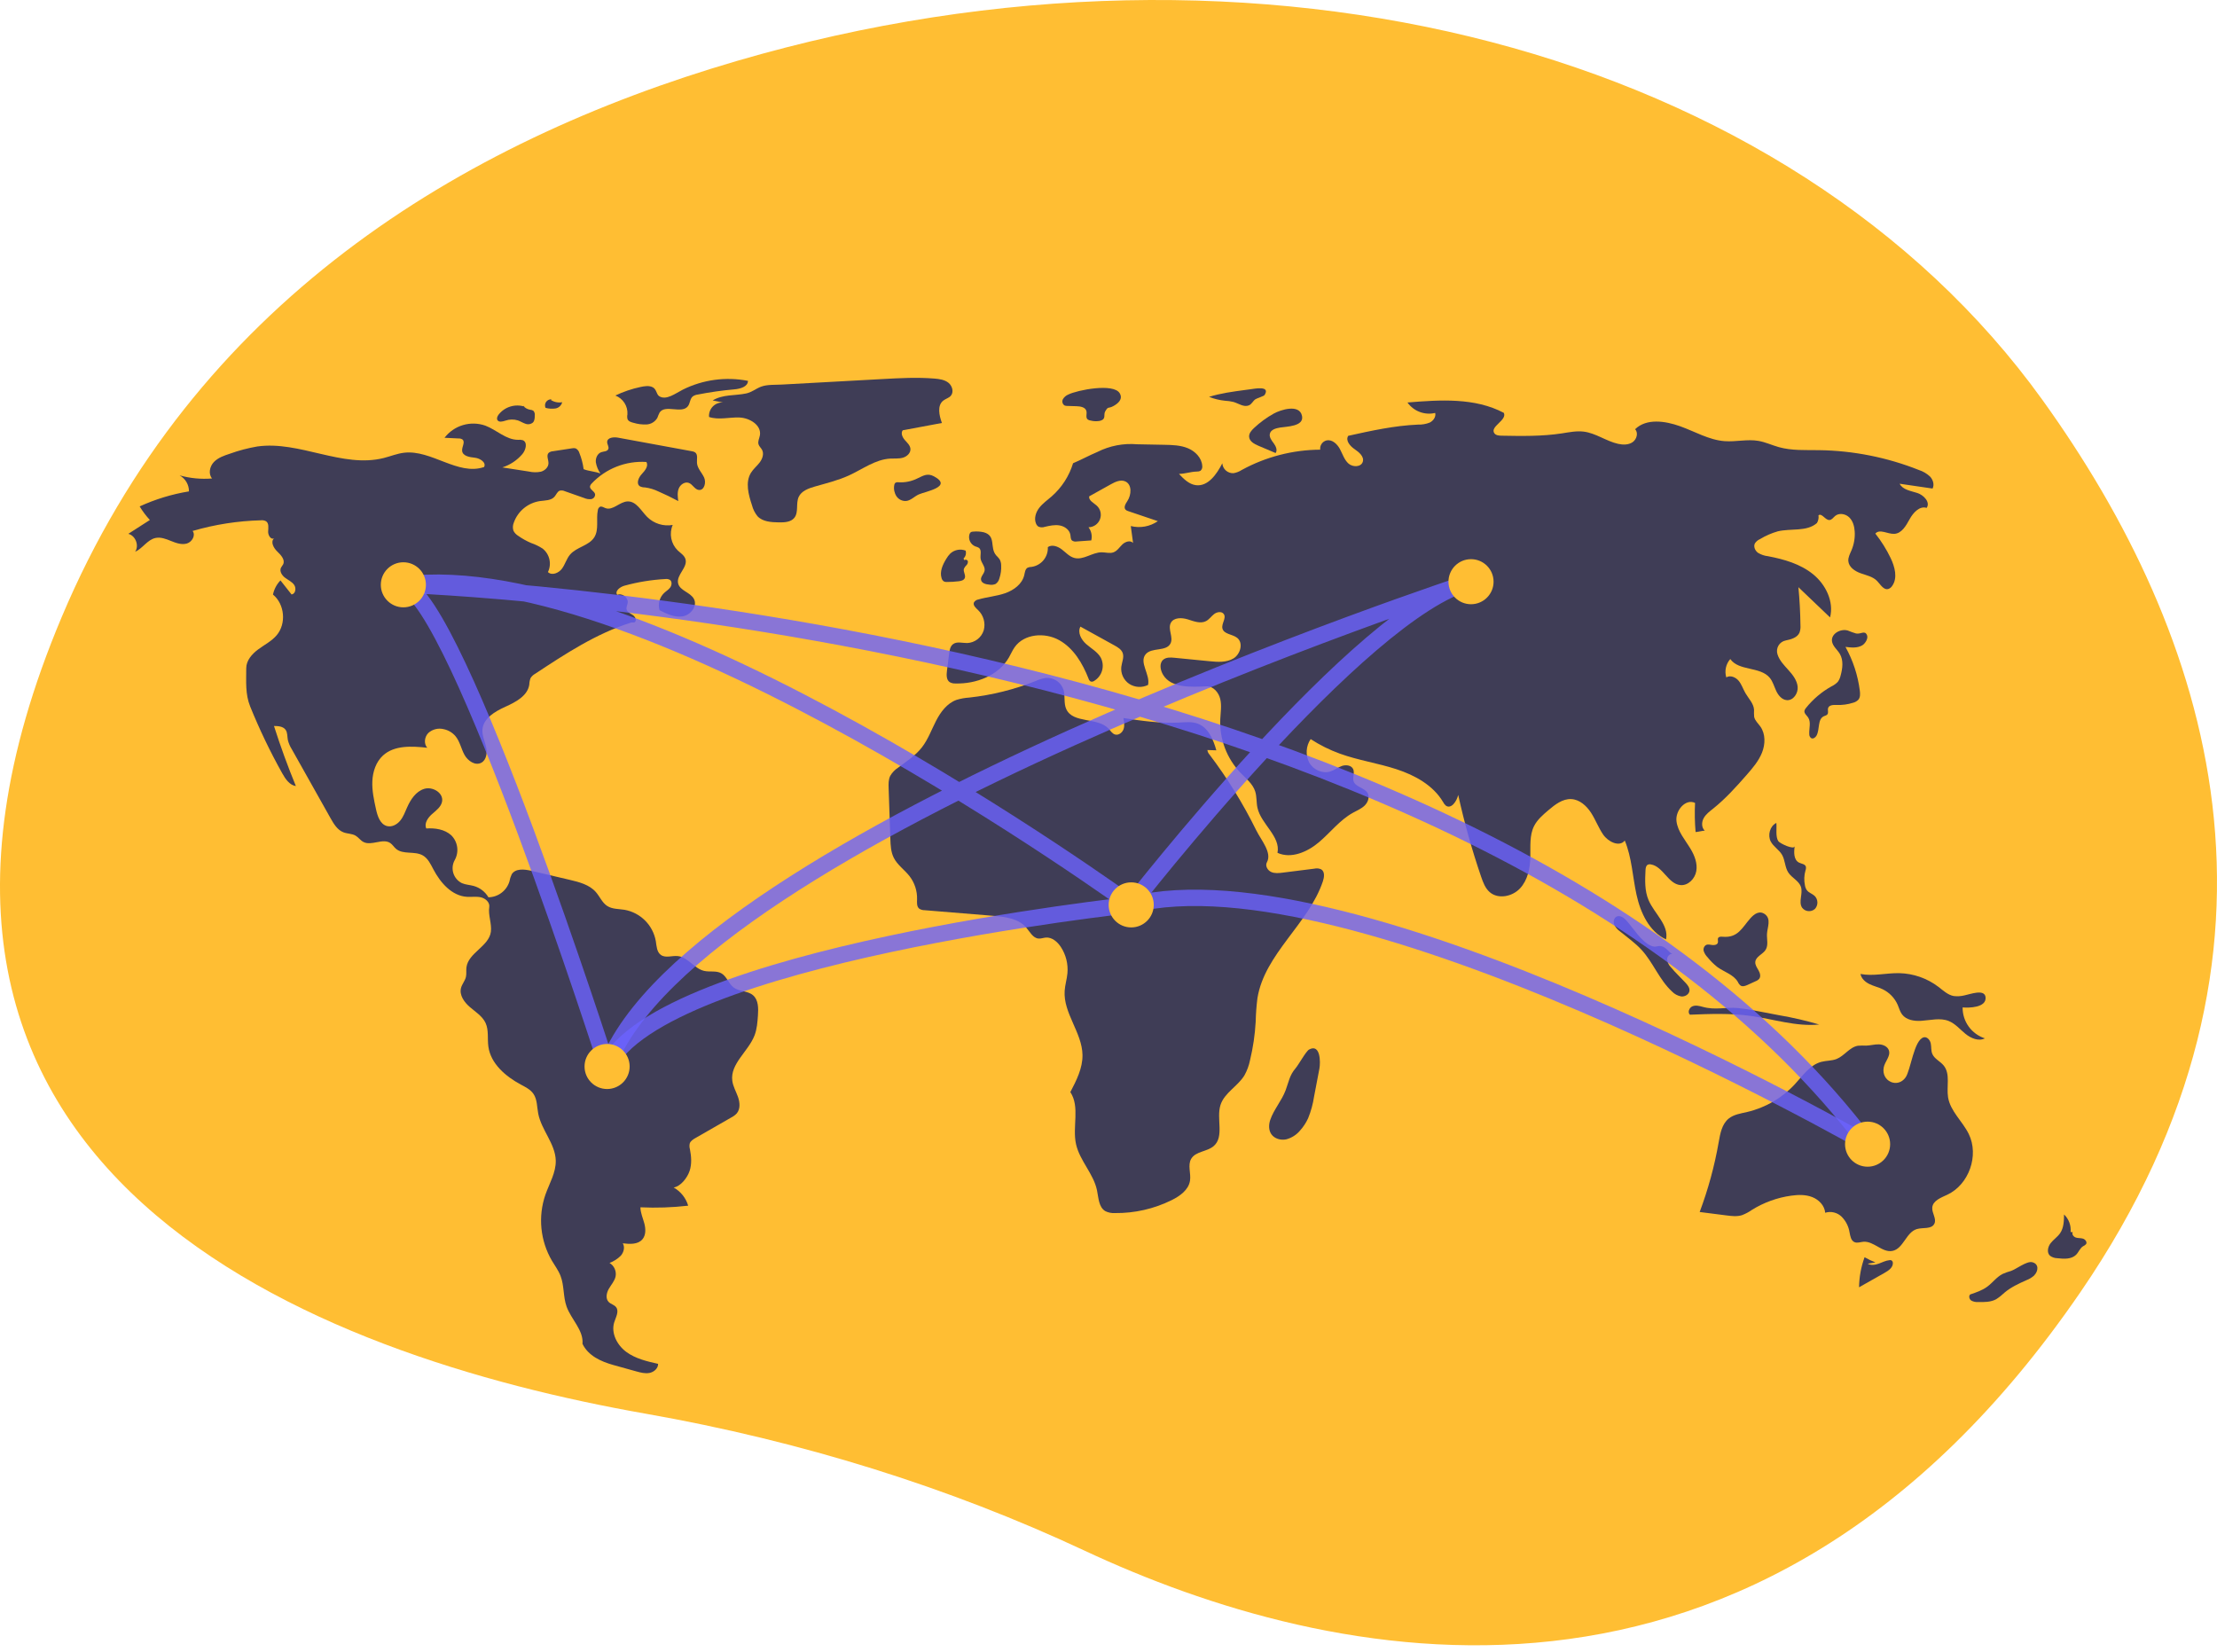<svg width="271" height="202" viewBox="0 0 271 202" fill="none" xmlns="http://www.w3.org/2000/svg">
<g clip-path="url(#clip0_25_71)">
<path d="M249.663 48.892C218.905 6.126 153.93 -11.221 90.03 7.463C56.247 17.34 23.675 37.131 7.533 75.453C-21.323 143.957 39.263 165.836 78.88 172.809C98.037 176.18 116.079 181.844 132.566 189.555C162.228 203.429 214.731 215.722 254.322 157.933C283.018 116.048 270.151 77.378 249.663 48.892Z" fill="#FFBE33"/>
<path d="M71.339 57.353C71.252 56.673 71.079 56.007 70.821 55.373C70.788 55.252 70.731 55.141 70.652 55.044C70.573 54.947 70.476 54.868 70.365 54.811C70.217 54.773 70.061 54.771 69.912 54.806L67.589 55.161C67.394 55.17 67.208 55.243 67.059 55.367C66.756 55.685 67.054 56.197 67.045 56.636C67.034 57.129 66.596 57.529 66.12 57.662C65.635 57.76 65.134 57.754 64.651 57.644L61.402 57.139C62.359 56.834 63.211 56.266 63.86 55.501C64.287 54.995 64.515 54.05 63.897 53.81C63.713 53.76 63.522 53.745 63.333 53.765C61.861 53.776 60.703 52.548 59.325 52.031C58.443 51.722 57.485 51.699 56.59 51.965C55.694 52.232 54.905 52.775 54.337 53.517L56.068 53.6C56.23 53.591 56.392 53.634 56.529 53.723C56.908 54.035 56.436 54.633 56.49 55.12C56.559 55.754 57.401 55.889 58.035 55.953C58.67 56.017 59.475 56.532 59.17 57.092C55.98 58.189 52.735 54.946 49.386 55.345C48.538 55.446 47.738 55.779 46.91 55.988C41.854 57.266 36.627 53.856 31.463 54.578C30.315 54.774 29.186 55.071 28.091 55.467C27.388 55.698 26.655 55.947 26.144 56.482C25.633 57.016 25.439 57.931 25.923 58.49C24.589 58.6 23.246 58.472 21.957 58.114C22.306 58.307 22.596 58.591 22.797 58.935C22.998 59.279 23.102 59.671 23.099 60.07C21.017 60.409 18.99 61.027 17.073 61.906C17.43 62.501 17.848 63.057 18.32 63.566L15.684 65.258C16.574 65.483 17.035 66.696 16.517 67.454C17.441 67.043 18.013 65.982 19 65.766C19.647 65.625 20.305 65.89 20.919 66.138C21.533 66.386 22.207 66.627 22.843 66.441C23.478 66.255 23.947 65.431 23.543 64.907C26.259 64.115 29.065 63.677 31.893 63.604C32.111 63.576 32.332 63.618 32.525 63.724C32.893 63.979 32.797 64.53 32.777 64.977C32.757 65.424 33.106 66.012 33.506 65.81C33.035 66.218 33.437 66.986 33.889 67.415C34.34 67.844 34.885 68.435 34.608 68.993C34.536 69.138 34.414 69.255 34.344 69.402C34.139 69.835 34.465 70.341 34.849 70.629C35.232 70.917 35.702 71.118 35.969 71.517C36.235 71.916 36.114 72.614 35.638 72.669L34.283 70.951C33.82 71.43 33.503 72.031 33.368 72.683C34.804 73.857 35.02 76.245 33.818 77.657C33.203 78.379 32.329 78.817 31.566 79.38C30.803 79.943 30.097 80.744 30.099 81.692C30.102 83.329 29.969 84.849 30.582 86.367C31.715 89.165 33.022 91.89 34.496 94.525C34.883 95.216 35.383 95.975 36.167 96.094C35.176 93.683 34.284 91.235 33.491 88.749C34.008 88.751 34.605 88.792 34.907 89.21C35.158 89.556 35.105 90.027 35.182 90.448C35.282 90.855 35.447 91.243 35.672 91.597L40.405 100.021C40.797 100.719 41.247 101.469 41.997 101.752C42.477 101.932 43.031 101.898 43.472 102.159C43.818 102.363 44.051 102.725 44.404 102.917C45.401 103.46 46.788 102.418 47.719 103.067C47.986 103.253 48.155 103.547 48.401 103.76C49.261 104.504 50.673 104.006 51.666 104.562C52.306 104.92 52.638 105.636 52.98 106.284C53.835 107.91 55.219 109.502 57.053 109.631C57.628 109.672 58.217 109.563 58.779 109.691C59.342 109.819 59.897 110.31 59.806 110.879C59.651 111.856 60.134 112.925 60.004 113.906C59.768 115.691 57.233 116.476 57.015 118.264C56.968 118.656 57.042 119.06 56.949 119.443C56.835 119.913 56.482 120.295 56.356 120.762C56.118 121.647 56.753 122.527 57.45 123.122C58.147 123.717 58.978 124.231 59.359 125.064C59.762 125.944 59.564 126.971 59.695 127.931C59.981 130.025 61.791 131.577 63.654 132.578C64.222 132.883 64.831 133.179 65.199 133.708C65.678 134.398 65.63 135.309 65.791 136.134C66.183 138.155 67.885 139.82 67.934 141.878C67.968 143.341 67.154 144.668 66.668 146.048C66.213 147.37 66.048 148.775 66.185 150.167C66.322 151.559 66.758 152.905 67.463 154.113C67.827 154.727 68.262 155.305 68.519 155.97C68.978 157.157 68.829 158.506 69.252 159.706C69.812 161.293 71.35 162.604 71.202 164.279C71.9 165.728 73.442 166.44 74.992 166.871L77.77 167.643C78.302 167.791 78.858 167.94 79.4 167.833C79.941 167.726 80.458 167.277 80.444 166.725C79.082 166.418 77.676 166.092 76.553 165.262C75.43 164.433 74.66 162.956 75.087 161.627C75.284 161.011 75.704 160.299 75.305 159.79C75.076 159.499 74.658 159.423 74.4 159.157C73.997 158.742 74.135 158.045 74.425 157.545C74.714 157.044 75.132 156.597 75.249 156.031C75.308 155.715 75.269 155.388 75.136 155.094C75.004 154.8 74.785 154.554 74.508 154.389C75.023 154.194 75.492 153.894 75.883 153.507C76.245 153.095 76.412 152.458 76.128 151.989C76.972 152.096 77.97 152.149 78.524 151.503C78.967 150.988 78.936 150.217 78.762 149.56C78.587 148.904 78.291 148.266 78.282 147.587C80.23 147.679 82.183 147.613 84.121 147.389C83.841 146.446 83.204 145.649 82.346 145.167C83.223 145.019 84.023 143.969 84.3 143.124C84.578 142.279 84.507 141.358 84.335 140.486C84.27 140.261 84.26 140.023 84.309 139.794C84.408 139.48 84.717 139.288 85.004 139.123L89.36 136.623C89.62 136.493 89.856 136.32 90.057 136.11C90.513 135.574 90.445 134.765 90.212 134.102C89.978 133.438 89.604 132.814 89.514 132.116C89.245 130.03 91.48 128.532 92.235 126.568C92.531 125.797 92.591 124.959 92.648 124.136C92.71 123.251 92.715 122.223 92.035 121.653C91.383 121.107 90.365 121.229 89.683 120.72C89.058 120.254 88.842 119.349 88.159 118.973C87.539 118.631 86.761 118.848 86.071 118.687C84.856 118.404 84.092 117.006 82.852 116.876C82.152 116.803 81.359 117.145 80.786 116.738C80.28 116.379 80.26 115.657 80.164 115.045C79.995 114.094 79.539 113.217 78.856 112.533C78.174 111.849 77.298 111.39 76.346 111.219C75.625 111.103 74.839 111.147 74.225 110.751C73.604 110.349 73.319 109.598 72.83 109.043C72.043 108.147 70.804 107.829 69.643 107.556L64.92 106.447C64.081 106.25 63.001 106.145 62.551 106.879C62.418 107.159 62.323 107.455 62.27 107.76C62.102 108.311 61.763 108.795 61.301 109.142C60.84 109.489 60.281 109.681 59.704 109.69C59.308 109.016 58.667 108.52 57.914 108.306C57.435 108.173 56.922 108.158 56.465 107.962C56.217 107.841 55.995 107.67 55.815 107.46C55.635 107.25 55.499 107.006 55.416 106.742C55.334 106.478 55.306 106.2 55.334 105.925C55.363 105.65 55.447 105.384 55.583 105.142C55.855 104.658 55.96 104.097 55.882 103.547C55.804 102.997 55.547 102.488 55.15 102.099C54.347 101.378 53.185 101.204 52.108 101.276C51.826 100.661 52.298 99.968 52.806 99.521C53.314 99.074 53.931 98.635 54.042 97.967C54.216 96.917 52.875 96.12 51.858 96.433C50.84 96.746 50.19 97.734 49.761 98.708C49.514 99.266 49.305 99.855 48.916 100.326C48.528 100.797 47.902 101.134 47.31 100.983C46.472 100.769 46.148 99.774 45.962 98.93C45.714 97.797 45.463 96.649 45.515 95.49C45.568 94.332 45.958 93.142 46.813 92.358C48.206 91.08 50.344 91.205 52.224 91.409C51.78 90.909 51.889 90.066 52.365 89.596C52.616 89.373 52.917 89.215 53.243 89.135C53.569 89.055 53.91 89.055 54.235 89.137C54.802 89.254 55.312 89.559 55.684 90.002C56.218 90.653 56.37 91.532 56.774 92.271C57.178 93.01 58.086 93.64 58.83 93.243C59.472 92.901 59.574 92.011 59.414 91.302C59.254 90.593 58.915 89.903 58.972 89.178C59.083 87.795 60.518 86.963 61.784 86.393C63.05 85.823 64.5 85.058 64.7 83.685C64.707 83.416 64.758 83.15 64.851 82.898C64.991 82.675 65.186 82.491 65.418 82.365C69.113 79.925 72.87 77.455 77.093 76.122C77.313 76.052 77.339 76.129 77.563 76.075C77.876 75.894 77.668 75.393 77.368 75.192C77.067 74.99 76.666 74.835 76.59 74.482C76.534 74.222 76.687 73.967 76.727 73.704C76.824 73.058 76.051 72.461 75.45 72.72C75.111 72.271 75.782 71.749 76.325 71.6C77.955 71.151 79.628 70.878 81.316 70.785C81.511 70.754 81.711 70.788 81.884 70.882C82.168 71.078 82.132 71.528 81.931 71.808C81.73 72.088 81.417 72.264 81.167 72.501C80.893 72.767 80.698 73.103 80.603 73.473C80.507 73.842 80.516 74.231 80.626 74.596C81.507 75.044 82.465 75.505 83.441 75.347C84.417 75.19 85.284 74.094 84.825 73.219C84.398 72.404 83.114 72.22 82.894 71.327C82.635 70.281 84.117 69.351 83.783 68.327C83.637 67.879 83.189 67.615 82.846 67.291C82.441 66.894 82.165 66.383 82.055 65.827C81.945 65.27 82.006 64.693 82.23 64.172C81.671 64.27 81.096 64.233 80.554 64.064C80.012 63.894 79.519 63.598 79.115 63.198C78.371 62.447 77.776 61.262 76.718 61.296C75.748 61.327 74.911 62.458 74.004 62.113C73.78 62.028 73.545 61.855 73.329 61.956C73.258 62.002 73.198 62.064 73.154 62.136C73.111 62.209 73.084 62.29 73.077 62.374C72.846 63.476 73.243 64.731 72.642 65.684C71.988 66.72 70.475 66.864 69.682 67.798C69.251 68.305 69.084 68.989 68.689 69.523C68.293 70.058 67.453 70.398 66.978 69.932C67.212 69.453 67.276 68.909 67.159 68.388C67.043 67.868 66.754 67.403 66.338 67.068C65.897 66.781 65.422 66.55 64.924 66.381C64.367 66.145 63.837 65.85 63.343 65.501C63.096 65.352 62.895 65.137 62.763 64.881C62.659 64.559 62.673 64.212 62.803 63.9C63.044 63.21 63.469 62.599 64.031 62.133C64.594 61.667 65.274 61.363 65.997 61.255C66.629 61.169 67.365 61.199 67.783 60.718C68.005 60.463 68.121 60.078 68.442 59.975C68.648 59.934 68.861 59.96 69.05 60.05L71.41 60.88C71.674 60.998 71.963 61.046 72.251 61.018C72.394 60.999 72.523 60.927 72.615 60.816C72.706 60.705 72.752 60.563 72.744 60.42C72.668 60.028 72.065 59.841 72.12 59.446C72.151 59.318 72.22 59.202 72.318 59.114C73.169 58.208 74.211 57.502 75.368 57.045C76.524 56.589 77.768 56.394 79.009 56.474C79.307 56.962 78.836 57.541 78.444 57.959C78.052 58.376 77.737 59.121 78.211 59.442C78.405 59.541 78.621 59.59 78.839 59.584C79.42 59.662 79.985 59.834 80.511 60.091C81.327 60.445 82.127 60.833 82.911 61.255C82.841 60.738 82.775 60.194 82.971 59.711C83.167 59.228 83.724 58.849 84.211 59.037C84.68 59.218 84.92 59.839 85.419 59.895C86.086 59.971 86.349 58.988 86.07 58.378C85.792 57.768 85.241 57.258 85.195 56.59C85.164 56.139 85.336 55.579 84.975 55.306C84.847 55.224 84.701 55.173 84.55 55.157L75.548 53.502C75.013 53.404 74.241 53.479 74.217 54.022C74.204 54.325 74.475 54.624 74.355 54.903C74.227 55.2 73.807 55.173 73.5 55.278C73.025 55.441 72.787 56.005 72.832 56.505C72.916 57.001 73.109 57.473 73.396 57.887C72.811 57.642 71.924 57.597 71.339 57.353Z" fill="#3F3D56"/>
<path d="M64.156 49.718C63.588 49.53 62.977 49.521 62.404 49.693C61.831 49.864 61.325 50.207 60.954 50.676C60.806 50.871 60.681 51.139 60.805 51.351C60.983 51.653 61.436 51.534 61.771 51.425C62.262 51.25 62.797 51.237 63.295 51.389C63.609 51.497 63.89 51.687 64.205 51.791C64.359 51.855 64.527 51.876 64.691 51.852C64.856 51.828 65.011 51.76 65.139 51.654C65.356 51.434 65.369 51.091 65.37 50.782C65.385 50.679 65.376 50.574 65.346 50.474C65.314 50.374 65.262 50.283 65.191 50.206C65.065 50.133 64.923 50.091 64.777 50.084C64.451 50.024 64.156 49.852 63.944 49.597" fill="#3F3D56"/>
<path d="M67.402 48.815C67.275 48.808 67.148 48.834 67.034 48.89C66.92 48.946 66.822 49.03 66.75 49.135C66.678 49.24 66.634 49.361 66.623 49.488C66.612 49.615 66.633 49.742 66.685 49.858C67.075 49.964 67.483 49.991 67.883 49.936C68.083 49.905 68.269 49.816 68.418 49.679C68.568 49.543 68.673 49.365 68.721 49.169C68.249 49.255 67.763 49.162 67.356 48.908" fill="#3F3D56"/>
<path d="M78.292 47.307C77.23 47.532 76.199 47.882 75.219 48.35C75.681 48.527 76.074 48.848 76.339 49.265C76.605 49.682 76.729 50.173 76.694 50.667C76.652 50.856 76.657 51.053 76.708 51.239C76.821 51.513 77.148 51.615 77.435 51.686C77.952 51.843 78.491 51.911 79.031 51.889C79.301 51.875 79.563 51.794 79.793 51.653C80.024 51.512 80.216 51.316 80.351 51.083C80.43 50.861 80.521 50.645 80.626 50.434C81.315 49.385 83.362 50.654 84.102 49.64C84.363 49.283 84.339 48.745 84.679 48.462C84.855 48.339 85.058 48.261 85.272 48.236C86.76 47.941 88.263 47.727 89.774 47.596C90.49 47.533 91.424 47.276 91.43 46.558C88.732 46.029 85.936 46.405 83.474 47.628C82.587 48.072 81.414 49.005 80.56 48.417C80.24 48.196 80.256 47.603 79.816 47.355C79.366 47.102 78.77 47.205 78.292 47.307Z" fill="#3F3D56"/>
<path d="M87.113 48.955L88.38 49.198C88.147 49.188 87.914 49.227 87.697 49.314C87.481 49.4 87.285 49.532 87.124 49.7C86.962 49.868 86.838 50.069 86.76 50.289C86.682 50.508 86.652 50.742 86.672 50.974C87.858 51.37 89.15 50.985 90.4 51.038C91.649 51.09 93.102 51.982 92.889 53.213C92.824 53.585 92.609 53.957 92.721 54.318C92.799 54.57 93.022 54.75 93.148 54.983C93.411 55.468 93.201 56.082 92.87 56.523C92.538 56.964 92.093 57.316 91.802 57.785C91.078 58.951 91.489 60.458 91.92 61.761C92.045 62.253 92.275 62.712 92.595 63.107C93.234 63.785 94.274 63.844 95.206 63.858C95.885 63.868 96.662 63.834 97.091 63.309C97.651 62.623 97.259 61.554 97.628 60.749C97.963 60.018 98.816 59.705 99.589 59.482C101.006 59.075 102.449 58.728 103.788 58.113C105.451 57.349 107.004 56.158 108.832 56.06C109.345 56.032 109.87 56.093 110.364 55.952C110.858 55.812 111.327 55.385 111.289 54.874C111.257 54.437 110.887 54.115 110.598 53.786C110.309 53.456 110.082 52.95 110.347 52.601L115.137 51.707C114.798 50.782 114.533 49.565 115.314 48.963C115.595 48.746 115.972 48.659 116.212 48.397C116.62 47.949 116.415 47.179 115.943 46.798C115.472 46.418 114.834 46.329 114.23 46.279C112.13 46.105 110.017 46.22 107.913 46.335C103.799 46.561 99.686 46.786 95.572 47.011C94.744 47.056 93.788 46.987 93.029 47.27C92.386 47.508 91.929 47.947 91.193 48.101C89.836 48.386 88.342 48.193 87.113 48.955Z" fill="#3F3D56"/>
<path d="M109.797 58.955C109.668 58.934 109.536 58.964 109.428 59.038C109.357 59.116 109.315 59.217 109.308 59.322C109.226 59.788 109.324 60.267 109.581 60.664C109.712 60.859 109.892 61.015 110.104 61.117C110.316 61.218 110.551 61.261 110.785 61.241C111.355 61.168 111.775 60.682 112.299 60.445C113.107 60.08 116.538 59.511 114.165 58.23C113.347 57.788 112.818 58.178 112.174 58.469C111.44 58.844 110.619 59.012 109.797 58.955Z" fill="#3F3D56"/>
<path d="M130.583 48.231C130.306 48.345 130.074 48.546 129.924 48.805C129.855 48.936 129.839 49.089 129.879 49.232C129.92 49.375 130.013 49.497 130.141 49.572C130.245 49.61 130.354 49.627 130.464 49.624L131.591 49.657C132.07 49.672 132.668 49.773 132.796 50.234C132.892 50.577 132.678 51.016 132.936 51.261C133.047 51.347 133.18 51.398 133.319 51.41C133.691 51.506 134.078 51.518 134.455 51.447C135.275 51.227 134.844 50.727 135.102 50.282C135.497 49.601 135.429 50.013 136.125 49.623C136.639 49.335 137.303 48.812 136.874 48.077C136.128 46.799 131.684 47.683 130.583 48.231Z" fill="#3F3D56"/>
<path d="M152.823 47.589L152.169 47.676C150.693 47.873 149.21 48.072 147.789 48.514C148.404 48.757 149.049 48.916 149.707 48.985C150.069 49.002 150.429 49.053 150.781 49.137C151.409 49.324 152.042 49.806 152.648 49.559C153.024 49.406 153.147 49.015 153.458 48.808C153.673 48.664 154.489 48.433 154.58 48.288C155.317 47.12 153.39 47.514 152.823 47.589Z" fill="#3F3D56"/>
<path d="M155.696 50.56C154.822 51.048 154.011 51.642 153.282 52.327C152.974 52.616 152.66 52.975 152.688 53.395C152.725 53.955 153.321 54.279 153.838 54.497L155.929 55.382C156.183 55.025 155.951 54.532 155.688 54.18C155.426 53.829 155.115 53.423 155.23 53C155.363 52.518 155.951 52.354 156.445 52.271C157.249 52.135 159.417 52.146 159.157 50.852C158.85 49.326 156.503 50.109 155.696 50.56Z" fill="#3F3D56"/>
<path d="M155.276 136.889C155.076 137.465 155.058 138.143 155.402 138.646C155.788 139.21 156.562 139.421 157.231 139.278C157.898 139.1 158.492 138.719 158.929 138.187C159.33 137.741 159.659 137.236 159.906 136.69C160.251 135.839 160.494 134.951 160.63 134.043L161.28 130.636C161.425 129.875 161.419 127.54 160.019 128.301C159.636 128.508 158.75 130.149 158.349 130.614C157.626 131.453 157.531 132.266 157.15 133.282C156.674 134.554 155.716 135.614 155.276 136.889Z" fill="#3F3D56"/>
<path d="M229.251 154.323C228.793 154.144 228.348 153.933 227.92 153.69C227.491 154.868 227.263 156.11 227.246 157.364L230.382 155.591C230.854 155.324 231.388 154.954 231.378 154.412C231.382 154.345 231.368 154.278 231.338 154.219C231.307 154.159 231.261 154.109 231.205 154.073C231.135 154.045 231.059 154.036 230.985 154.047C230.52 154.086 230.096 154.314 229.657 154.473C229.219 154.632 228.706 154.716 228.303 154.481" fill="#3F3D56"/>
<path d="M245.795 155.376C245.45 155.469 245.114 155.59 244.789 155.736C244.069 156.102 243.58 156.797 242.932 157.279C242.312 157.74 241.566 157.993 240.834 158.239C240.619 158.43 240.718 158.813 240.951 158.98C241.203 159.123 241.491 159.188 241.78 159.166C242.541 159.183 243.342 159.19 244.009 158.823C244.384 158.58 244.735 158.301 245.058 157.991C245.837 157.341 246.773 156.913 247.699 156.498C248.036 156.371 248.348 156.185 248.62 155.949C249.202 155.376 249.243 154.492 248.403 154.297C247.725 154.139 246.44 155.167 245.795 155.376Z" fill="#3F3D56"/>
<path d="M253.104 150.605C253.142 150.21 253.089 149.813 252.951 149.442C252.812 149.071 252.591 148.736 252.304 148.463C252.295 149.252 252.271 150.092 251.827 150.744C251.511 151.209 251.015 151.523 250.668 151.966C250.322 152.408 250.168 153.11 250.574 153.499C250.834 153.696 251.151 153.805 251.477 153.809C252.287 153.905 253.223 153.958 253.791 153.373C254.101 153.055 254.251 152.582 254.629 152.348C254.77 152.289 254.896 152.199 254.997 152.085C255.153 151.837 254.905 151.51 254.626 151.421C254.347 151.332 254.04 151.374 253.759 151.289C253.479 151.204 253.221 150.889 253.365 150.634" fill="#3F3D56"/>
<path d="M240.113 121.684C239.688 121.787 239.249 121.813 238.815 121.76C238.094 121.628 237.534 121.085 236.952 120.641C235.569 119.589 233.888 119.002 232.151 118.964C230.57 118.935 228.975 119.363 227.422 119.064C227.524 119.628 228.006 120.05 228.522 120.302C229.037 120.553 229.605 120.679 230.123 120.926C230.951 121.324 231.609 122.007 231.974 122.85C232.141 123.239 232.246 123.662 232.498 124.001C233.014 124.695 233.992 124.848 234.856 124.791C235.981 124.717 237.157 124.393 238.204 124.812C239.005 125.133 239.578 125.833 240.247 126.378C240.916 126.923 241.858 127.327 242.626 126.934C241.828 126.676 241.134 126.17 240.644 125.49C240.155 124.81 239.896 123.991 239.905 123.153C240.658 123.222 242.828 123.196 242.711 121.917C242.612 120.833 240.76 121.567 240.113 121.684Z" fill="#3F3D56"/>
<path d="M230.259 130.502C230.393 129.769 231.124 129.122 230.896 128.412C230.739 127.922 230.169 127.679 229.654 127.667C229.138 127.655 228.632 127.809 228.117 127.823C227.781 127.805 227.445 127.81 227.11 127.837C226.087 128.005 225.456 129.077 224.492 129.458C223.905 129.69 223.247 129.645 222.637 129.806C221.253 130.169 220.377 131.476 219.409 132.53C217.846 134.225 215.809 135.412 213.563 135.937C212.776 136.119 211.93 136.235 211.304 136.746C210.476 137.422 210.272 138.582 210.087 139.635C209.578 142.542 208.8 145.397 207.763 148.161L211.049 148.58C211.674 148.66 212.322 148.738 212.924 148.553C213.362 148.388 213.776 148.168 214.157 147.897C215.621 146.989 217.259 146.398 218.966 146.163C219.827 146.044 220.729 146.023 221.537 146.343C222.345 146.662 223.038 147.387 223.105 148.253C223.455 148.144 223.827 148.132 224.182 148.219C224.538 148.305 224.863 148.486 225.123 148.743C225.638 149.267 225.975 149.939 226.087 150.665C226.173 151.114 226.26 151.652 226.677 151.841C227.018 151.995 227.408 151.829 227.781 151.799C229.044 151.698 230.093 153.17 231.335 152.917C232.667 152.645 232.994 150.652 234.294 150.252C235.04 150.023 236.087 150.302 236.444 149.608C236.759 148.997 236.131 148.291 236.196 147.607C236.275 146.764 237.271 146.406 238.038 146.046C240.683 144.806 241.938 141.249 240.656 138.626C239.897 137.071 238.403 135.848 238.127 134.14C237.914 132.826 238.433 131.294 237.594 130.26C237.168 129.734 236.446 129.444 236.192 128.816C236.032 128.421 236.097 127.973 236.011 127.555C235.925 127.138 235.56 126.701 235.148 126.81C233.95 127.124 233.568 130.82 232.927 131.718C231.953 133.083 229.952 132.184 230.259 130.502Z" fill="#3F3D56"/>
<path d="M208.126 123.08C207.717 122.966 207.27 122.853 206.878 123.017C206.486 123.181 206.257 123.756 206.572 124.041C209.033 123.945 211.51 123.85 213.951 124.184C216.764 124.569 219.547 125.522 222.371 125.242C220.758 124.766 219.118 124.386 217.459 124.103L214.694 123.575C213.952 123.42 213.203 123.304 212.449 123.229C210.871 123.098 209.677 123.515 208.126 123.08Z" fill="#3F3D56"/>
<path d="M210.591 114.514C210.386 114.497 210.133 114.482 210.027 114.657C209.926 114.825 210.042 115.047 209.988 115.235C209.914 115.492 209.577 115.558 209.311 115.523C209.046 115.488 208.759 115.404 208.524 115.532C208.405 115.613 208.315 115.731 208.268 115.867C208.222 116.004 208.221 116.152 208.266 116.289C208.362 116.562 208.517 116.809 208.721 117.014C209.069 117.452 209.465 117.849 209.902 118.198C210.748 118.822 211.894 119.123 212.427 120.028C212.502 120.204 212.618 120.359 212.764 120.482C213.02 120.644 213.354 120.521 213.629 120.395L214.595 119.954C214.769 119.892 214.924 119.786 215.046 119.648C215.267 119.348 215.131 118.923 214.946 118.601C214.761 118.279 214.524 117.946 214.564 117.576C214.635 116.918 215.482 116.666 215.831 116.102C216.182 115.534 215.953 114.802 215.994 114.136C216.041 113.357 216.531 112.343 215.743 111.76C215.072 111.266 214.432 111.723 213.951 112.269C212.936 113.421 212.456 114.669 210.591 114.514Z" fill="#3F3D56"/>
<path d="M216.451 102.868C216.781 103.499 217.468 103.875 217.828 104.489C218.217 105.155 218.173 106.015 218.596 106.66C219.029 107.322 219.902 107.674 220.145 108.427C220.411 109.249 219.808 110.248 220.288 110.966C220.378 111.084 220.491 111.181 220.62 111.253C220.749 111.324 220.892 111.368 221.039 111.381C221.186 111.395 221.335 111.378 221.475 111.331C221.615 111.284 221.744 111.209 221.853 111.11C222.056 110.89 222.164 110.599 222.155 110.3C222.146 110.001 222.021 109.717 221.806 109.51C221.522 109.251 221.113 109.139 220.876 108.836C220.752 108.661 220.67 108.461 220.635 108.25C220.506 107.641 220.526 107.01 220.696 106.412C220.759 106.26 220.775 106.092 220.742 105.931C220.635 105.62 220.214 105.598 219.919 105.454C219.249 105.127 219.265 104.182 219.382 103.445C219.304 103.936 217.556 103.102 217.373 102.824C217.01 102.273 217.208 101.209 217.136 100.599C216.351 100.977 216.048 102.097 216.451 102.868Z" fill="#3F3D56"/>
<path d="M198.846 112.571C198.524 112.21 198.038 111.833 197.605 112.05C197.275 112.216 197.185 112.672 197.314 113.018C197.472 113.354 197.714 113.643 198.018 113.856C198.919 114.599 199.889 115.269 200.675 116.132C202.082 117.677 202.828 119.762 204.358 121.185C204.665 121.515 205.072 121.735 205.517 121.812C205.963 121.853 206.463 121.568 206.515 121.124C206.557 120.758 206.301 120.43 206.052 120.159C205.457 119.513 204.807 118.918 204.246 118.243C203.986 117.984 203.824 117.644 203.784 117.28C203.781 116.916 204.113 116.536 204.465 116.626C204.037 116.517 203.719 115.803 203.09 115.669C202.564 115.557 202.437 115.882 201.811 115.614C200.618 115.103 199.682 113.506 198.846 112.571Z" fill="#3F3D56"/>
<path d="M226.884 77.442C226.542 77.341 226.205 77.22 225.876 77.082C224.99 76.817 223.818 77.467 223.936 78.384C224.014 78.993 224.582 79.404 224.895 79.932C225.359 80.716 225.236 81.709 224.991 82.587C224.932 82.858 224.818 83.115 224.656 83.342C224.431 83.581 224.161 83.775 223.862 83.912C222.666 84.583 221.611 85.478 220.755 86.55C220.662 86.649 220.598 86.771 220.568 86.903C220.525 87.213 220.837 87.438 221.013 87.696C221.404 88.27 221.121 89.041 221.16 89.734C221.154 89.832 221.173 89.93 221.216 90.018C221.258 90.107 221.323 90.183 221.403 90.24C221.639 90.359 221.918 90.156 222.046 89.925C222.47 89.157 222.15 87.926 222.945 87.556C223.096 87.486 223.278 87.456 223.379 87.324C223.538 87.115 223.384 86.804 223.465 86.554C223.586 86.178 224.101 86.161 224.496 86.178C225.176 86.206 225.856 86.116 226.505 85.911C226.76 85.85 226.991 85.716 227.17 85.526C227.408 85.229 227.387 84.808 227.339 84.431C227.101 82.552 226.506 80.736 225.584 79.08C226.283 79.17 227.043 79.247 227.646 78.883C227.983 78.679 228.388 78.07 228.221 77.656C227.956 77 227.478 77.552 226.884 77.442Z" fill="#3F3D56"/>
<path d="M137.323 87.777C137.407 88.225 137.489 88.697 137.342 89.128C137.195 89.559 136.733 89.92 136.296 89.788C135.957 89.685 135.762 89.345 135.521 89.085C134.183 87.642 131.165 88.478 130.339 86.692C130.001 85.964 130.231 85.091 130.001 84.322C129.855 83.877 129.567 83.494 129.18 83.231C128.792 82.968 128.329 82.841 127.862 82.87C127.436 82.932 127.021 83.055 126.631 83.237C124.018 84.283 121.275 84.968 118.478 85.275C117.946 85.307 117.42 85.403 116.911 85.56C115.762 85.976 114.977 87.04 114.418 88.126C113.86 89.212 113.447 90.388 112.699 91.352C111.911 92.366 110.808 93.076 109.78 93.844C109.383 94.099 109.053 94.445 108.817 94.853C108.594 95.31 108.606 95.842 108.624 96.351L108.834 102.529C108.861 103.323 108.895 104.146 109.251 104.857C109.695 105.745 110.573 106.327 111.182 107.111C111.804 107.917 112.128 108.913 112.099 109.93C112.086 110.339 112.045 110.823 112.364 111.08C112.558 111.205 112.785 111.271 113.016 111.267L121.379 111.951C122.851 112.071 124.481 112.269 125.442 113.389C125.895 113.918 126.259 114.678 126.953 114.734C127.251 114.759 127.541 114.637 127.839 114.613C128.59 114.554 129.251 115.124 129.667 115.751C130.298 116.708 130.584 117.851 130.479 118.992C130.411 119.708 130.189 120.404 130.141 121.122C129.958 123.853 132.276 126.226 132.321 128.963C132.347 130.572 131.582 132.077 130.836 133.504C132.04 135.326 131.054 137.751 131.534 139.881C131.988 141.901 133.674 143.483 134.094 145.511C134.287 146.439 134.298 147.582 135.117 148.06C135.477 148.235 135.875 148.315 136.274 148.292C138.683 148.32 141.064 147.779 143.222 146.711C144.235 146.209 145.285 145.459 145.462 144.343C145.605 143.443 145.148 142.436 145.613 141.652C146.161 140.728 147.565 140.801 148.371 140.091C149.679 138.938 148.659 136.74 149.189 135.08C149.665 133.588 151.305 132.795 152.118 131.456C152.437 130.88 152.667 130.258 152.798 129.613C153.17 128.07 153.402 126.497 153.491 124.912C153.512 123.949 153.583 122.988 153.703 122.033C154.58 116.593 159.962 112.95 161.71 107.725C161.876 107.225 161.955 106.561 161.51 106.278C161.247 106.153 160.948 106.121 160.664 106.19L156.809 106.675C156.33 106.736 155.822 106.792 155.383 106.593C154.943 106.395 154.628 105.839 154.861 105.417C155.516 104.232 154.169 102.734 153.57 101.519C151.959 98.249 150.04 95.139 147.839 92.232C147.698 92.083 147.61 91.891 147.588 91.687L148.682 91.723C148.312 90.399 147.703 88.95 146.415 88.466C145.69 88.193 144.886 88.287 144.112 88.329C141.895 88.45 139.518 88.116 137.323 87.777Z" fill="#3F3D56"/>
<path d="M144.114 57.934C144.694 58.55 145.344 59.203 146.184 59.31C147.667 59.499 148.733 57.967 149.412 56.637C149.437 56.976 149.593 57.292 149.848 57.518C150.103 57.743 150.436 57.861 150.776 57.845C151.142 57.783 151.491 57.647 151.802 57.444C154.74 55.84 158.031 54.99 161.378 54.971C161.346 54.717 161.409 54.461 161.555 54.251C161.701 54.041 161.919 53.893 162.168 53.835C162.849 53.7 163.462 54.288 163.791 54.899C164.119 55.51 164.324 56.218 164.845 56.675C165.367 57.132 166.377 57.112 166.583 56.45C166.781 55.814 166.118 55.272 165.568 54.898C165.017 54.523 164.437 53.829 164.807 53.276C167.62 52.654 170.451 52.029 173.329 51.906C173.819 51.923 174.308 51.839 174.764 51.659C175.203 51.444 175.552 50.955 175.434 50.481C174.806 50.628 174.148 50.586 173.544 50.358C172.94 50.131 172.418 49.729 172.044 49.203C176.038 48.874 180.286 48.593 183.826 50.471C184.25 51.382 182.085 52.14 182.665 52.962C182.849 53.224 183.22 53.255 183.54 53.261C186 53.306 188.474 53.351 190.906 52.98C191.795 52.844 192.692 52.653 193.585 52.763C195.071 52.946 196.342 53.937 197.804 54.26C198.399 54.392 199.067 54.396 199.568 54.05C200.07 53.704 200.286 52.917 199.874 52.467C201.251 51.119 203.536 51.453 205.352 52.099C207.168 52.744 208.889 53.785 210.811 53.929C212.19 54.032 213.587 53.661 214.949 53.897C215.805 54.045 216.602 54.425 217.438 54.659C219.02 55.101 220.694 55.008 222.337 55.029C226.528 55.086 230.674 55.909 234.568 57.458C235.075 57.622 235.539 57.896 235.928 58.26C236.29 58.648 236.475 59.251 236.232 59.722L232.207 59.134C232.586 59.88 233.567 60.007 234.364 60.265C235.161 60.522 235.987 61.401 235.508 62.087C234.645 61.812 233.863 62.675 233.427 63.468C232.991 64.261 232.459 65.212 231.555 65.26C230.745 65.303 229.765 64.614 229.237 65.229C229.966 66.149 230.591 67.147 231.099 68.204C231.621 69.29 231.992 70.658 231.287 71.635C231.177 71.809 231.008 71.94 230.812 72.004C230.236 72.149 229.862 71.445 229.449 71.019C228.928 70.481 228.142 70.329 227.437 70.077C226.732 69.825 225.99 69.329 225.935 68.583C225.901 68.119 226.146 67.688 226.326 67.259C226.63 66.536 226.763 65.753 226.714 64.971C226.675 64.341 226.498 63.686 226.046 63.247C225.593 62.807 224.812 62.667 224.326 63.07C224.1 63.258 223.918 63.559 223.624 63.57C223.104 63.59 222.705 62.684 222.286 62.993C222.335 63.323 222.267 63.659 222.093 63.943C220.844 65.028 218.926 64.569 217.317 64.952C216.552 65.171 215.819 65.491 215.138 65.903C214.883 66.012 214.666 66.194 214.515 66.425C214.314 66.816 214.536 67.315 214.89 67.575C215.265 67.805 215.687 67.949 216.125 67.996C218.088 68.367 220.078 68.942 221.628 70.201C223.177 71.461 224.193 73.543 223.703 75.477L219.833 71.782C219.98 73.334 220.063 74.889 220.083 76.449C220.108 76.753 220.066 77.06 219.961 77.347C219.685 77.955 218.937 78.16 218.282 78.294C218.1 78.329 217.927 78.402 217.775 78.508C217.622 78.614 217.495 78.751 217.399 78.91C217.304 79.069 217.243 79.246 217.221 79.43C217.2 79.614 217.217 79.801 217.272 79.978C217.505 80.736 218.086 81.327 218.617 81.916C219.148 82.505 219.671 83.174 219.741 83.964C219.811 84.754 219.214 85.645 218.422 85.59C217.822 85.548 217.377 85.011 217.121 84.467C216.865 83.923 216.712 83.317 216.328 82.855C215.164 81.456 212.548 82.055 211.505 80.564C211.24 80.865 211.055 81.229 210.97 81.622C210.884 82.014 210.901 82.422 211.018 82.807C211.503 82.503 212.167 82.785 212.532 83.226C212.896 83.667 213.068 84.233 213.355 84.728C213.741 85.396 214.356 85.989 214.41 86.759C214.395 87.05 214.4 87.341 214.424 87.632C214.52 88.099 214.915 88.433 215.188 88.823C215.825 89.731 215.794 90.977 215.383 92.007C214.973 93.036 214.236 93.897 213.505 94.731C212.23 96.187 210.928 97.635 209.416 98.845C208.985 99.19 208.524 99.53 208.256 100.012C207.987 100.495 207.973 101.172 208.386 101.54C208.091 101.554 207.561 101.7 207.265 101.714C207.161 100.53 207.139 99.34 207.198 98.153C206.032 97.593 204.776 99.091 204.927 100.375C205.077 101.659 206.006 102.689 206.668 103.799C207.152 104.611 207.511 105.558 207.35 106.49C207.188 107.421 206.356 108.28 205.414 108.198C203.915 108.067 203.288 105.917 201.804 105.671C201.673 105.64 201.535 105.654 201.413 105.71C201.193 105.831 201.155 106.125 201.142 106.376C201.081 107.607 201.029 108.887 201.51 110.022C202.213 111.682 204.031 113.077 203.65 114.839C201.596 113.885 200.528 111.584 200.043 109.373C199.558 107.162 199.477 104.841 198.608 102.752C197.948 103.597 196.561 102.898 195.958 102.011C195.386 101.171 195.034 100.198 194.479 99.346C193.925 98.494 193.075 97.731 192.059 97.685C190.994 97.636 190.07 98.366 189.257 99.056C188.589 99.624 187.903 100.214 187.512 100.998C186.944 102.14 187.093 103.486 187.065 104.761C187.036 106.139 186.743 107.593 185.803 108.602C184.863 109.611 183.128 109.962 182.091 109.053C181.55 108.578 181.288 107.869 181.054 107.188C179.929 103.906 178.992 100.563 178.247 97.175C178.073 97.948 177.393 98.945 176.744 98.489C176.598 98.367 176.48 98.215 176.398 98.043C175.187 95.993 172.944 94.762 170.678 94.025C168.411 93.287 166.027 92.943 163.786 92.132C162.53 91.678 161.331 91.081 160.211 90.353C159.926 90.772 159.759 91.26 159.729 91.766C159.699 92.272 159.806 92.777 160.039 93.227C160.537 94.106 161.661 94.615 162.624 94.308C163.122 94.149 163.542 93.804 164.036 93.633C164.53 93.463 165.192 93.546 165.408 94.022C165.615 94.477 165.303 95.027 165.458 95.502C165.694 96.225 166.786 96.281 167.167 96.939C167.452 97.429 167.218 98.08 166.812 98.475C166.406 98.87 165.865 99.087 165.37 99.362C163.763 100.255 162.621 101.779 161.216 102.965C159.812 104.15 157.831 105.016 156.157 104.255C156.556 102.237 154.15 100.755 153.707 98.746C153.562 98.085 153.637 97.382 153.429 96.738C153.128 95.805 152.3 95.163 151.62 94.456C150.796 93.589 150.153 92.566 149.731 91.447C149.309 90.328 149.115 89.136 149.162 87.941C149.198 87.111 149.351 86.267 149.162 85.458C148.973 84.648 148.302 83.865 147.471 83.902C145.573 83.985 143.181 84.126 142.186 82.51C141.83 81.933 141.676 81.088 142.189 80.646C142.552 80.334 143.087 80.363 143.563 80.41L147.84 80.83C148.84 80.929 149.921 81.01 150.78 80.487C151.638 79.965 152.01 78.578 151.215 77.963C150.634 77.514 149.594 77.538 149.425 76.824C149.285 76.23 149.943 75.555 149.588 75.058C149.332 74.701 148.759 74.8 148.411 75.067C148.064 75.334 147.811 75.725 147.422 75.927C146.74 76.282 145.925 75.945 145.19 75.715C144.456 75.486 143.472 75.466 143.116 76.147C142.717 76.909 143.469 77.908 143.074 78.671C142.551 79.681 140.781 79.106 140.047 79.975C139.205 80.971 140.621 82.457 140.337 83.73C139.974 83.909 139.571 83.992 139.167 83.969C138.763 83.946 138.372 83.819 138.032 83.6C137.697 83.373 137.43 83.059 137.26 82.692C137.09 82.326 137.022 81.92 137.064 81.518C137.134 80.945 137.433 80.36 137.233 79.819C137.071 79.382 136.631 79.121 136.223 78.896L132.067 76.601C131.681 77.316 132.169 78.203 132.779 78.74C133.389 79.277 134.153 79.682 134.554 80.389C134.807 80.879 134.864 81.447 134.713 81.977C134.561 82.507 134.213 82.96 133.739 83.242C133.679 83.283 133.612 83.311 133.541 83.323C133.47 83.335 133.397 83.332 133.327 83.314C133.261 83.275 133.203 83.223 133.157 83.161C133.111 83.1 133.078 83.029 133.06 82.955C132.326 81.08 131.225 79.231 129.465 78.252C127.705 77.272 125.176 77.474 124.022 79.124C123.748 79.515 123.564 79.962 123.325 80.376C122.056 82.578 119.336 83.62 116.794 83.552C116.546 83.566 116.298 83.508 116.082 83.385C115.671 83.101 115.69 82.5 115.752 82.005L116.019 79.905C116.073 79.484 116.15 79.018 116.484 78.754C116.955 78.383 117.634 78.618 118.234 78.609C118.688 78.588 119.125 78.427 119.485 78.15C119.845 77.872 120.111 77.491 120.247 77.057C120.368 76.619 120.367 76.156 120.244 75.719C120.122 75.281 119.882 74.885 119.551 74.574C119.276 74.316 118.907 73.992 119.052 73.644C119.11 73.548 119.189 73.466 119.282 73.403C119.375 73.341 119.481 73.299 119.592 73.282C120.669 72.969 121.807 72.887 122.866 72.518C123.925 72.15 124.952 71.395 125.203 70.303C125.28 69.968 125.315 69.563 125.615 69.397C125.766 69.333 125.929 69.3 126.092 69.3C126.667 69.218 127.189 68.925 127.558 68.477C127.926 68.03 128.114 67.461 128.083 66.882C128.591 66.528 129.302 66.788 129.793 67.165C130.284 67.542 130.718 68.04 131.315 68.203C132.428 68.505 133.504 67.52 134.658 67.516C135.144 67.514 135.646 67.685 136.102 67.521C136.565 67.354 136.842 66.894 137.197 66.554C137.552 66.214 138.175 66.006 138.503 66.373L138.224 64.306C138.786 64.448 139.373 64.468 139.944 64.365C140.515 64.261 141.057 64.037 141.534 63.708L137.924 62.489C137.799 62.458 137.683 62.396 137.587 62.309C137.324 62.026 137.585 61.586 137.798 61.266C138.309 60.498 138.395 59.233 137.555 58.851C136.982 58.59 136.324 58.903 135.774 59.209L133.14 60.677C133.056 61.178 133.668 61.461 134.048 61.798C134.277 62.002 134.44 62.27 134.514 62.568C134.588 62.866 134.57 63.18 134.463 63.467C134.355 63.755 134.163 64.003 133.912 64.18C133.661 64.356 133.362 64.453 133.055 64.457C133.228 64.682 133.349 64.943 133.408 65.222C133.466 65.5 133.461 65.788 133.394 66.064L131.621 66.191C131.422 66.231 131.215 66.191 131.046 66.079C130.857 65.911 130.882 65.616 130.838 65.366C130.732 64.764 130.142 64.342 129.54 64.234C128.937 64.126 128.321 64.264 127.725 64.401C127.472 64.492 127.193 64.486 126.945 64.383C126.802 64.291 126.694 64.154 126.636 63.994C126.374 63.361 126.619 62.616 127.039 62.074C127.459 61.532 128.034 61.136 128.55 60.685C129.785 59.603 130.692 58.197 131.169 56.627C132.145 56.218 133.155 55.663 134.131 55.254C135.636 54.493 137.323 54.167 139.003 54.311L142.307 54.374C143.286 54.393 144.291 54.417 145.195 54.79C146.1 55.162 146.895 55.968 146.958 56.944C146.976 57.055 146.967 57.168 146.93 57.274C146.893 57.38 146.829 57.474 146.746 57.549C146.618 57.619 146.473 57.651 146.328 57.643C145.415 57.675 145.026 57.902 144.114 57.934Z" fill="#3F3D56"/>
<path d="M117.773 68.283C117.902 68.16 117.995 68.005 118.042 67.834C118.088 67.662 118.087 67.481 118.037 67.311C117.723 67.19 117.381 67.159 117.05 67.221C116.719 67.284 116.412 67.437 116.164 67.664C115.968 67.862 115.799 68.085 115.662 68.327C115.228 69.035 114.844 69.88 115.096 70.672C115.116 70.758 115.154 70.839 115.206 70.911C115.258 70.983 115.325 71.043 115.401 71.089C115.513 71.134 115.635 71.153 115.756 71.144C116.235 71.144 116.713 71.114 117.187 71.056C117.479 71.021 117.818 70.939 117.93 70.667C118.079 70.311 117.72 69.908 117.824 69.536C117.893 69.37 117.997 69.221 118.13 69.099C118.196 69.038 118.246 68.962 118.277 68.878C118.309 68.794 118.32 68.704 118.31 68.614C118.268 68.44 118.001 68.341 117.905 68.493" fill="#3F3D56"/>
<path d="M120.254 65.069C119.829 64.972 119.391 64.944 118.957 64.988C118.861 64.985 118.766 65.007 118.681 65.051C118.598 65.112 118.538 65.198 118.51 65.297C118.419 65.591 118.441 65.908 118.573 66.186C118.706 66.464 118.938 66.683 119.224 66.797C119.379 66.833 119.529 66.893 119.666 66.975C120.033 67.259 119.799 67.84 119.868 68.299C119.946 68.814 120.445 69.246 120.354 69.759C120.282 70.163 119.85 70.483 119.919 70.887C119.992 71.311 120.53 71.438 120.959 71.472C121.208 71.516 121.463 71.486 121.696 71.388C121.928 71.229 122.094 70.989 122.16 70.715C122.336 70.193 122.41 69.642 122.378 69.093C122.376 68.843 122.313 68.597 122.194 68.376C122.065 68.202 121.922 68.038 121.766 67.887C120.945 66.932 121.81 65.507 120.254 65.069Z" fill="#3F3D56"/>
<path opacity="0.8" d="M228.29 139.87C228.29 139.87 165.365 103.78 138.275 110.618C138.275 110.618 80.864 116.792 74.21 130.373C74.21 130.373 55.96 73.389 49.306 71.49" stroke="#6C63FF" stroke-width="2" stroke-miterlimit="10"/>
<path opacity="0.8" d="M74.21 130.373C84.761 102.261 179.813 71.11 179.813 71.11C166.316 74.529 138.275 110.618 138.275 110.618C138.275 110.618 78.963 67.501 49.306 71.49C49.306 71.49 179.908 75.763 228.29 139.87" stroke="#6C63FF" stroke-width="2" stroke-miterlimit="10"/>
<path d="M49.306 74.244C50.828 74.244 52.063 73.011 52.063 71.49C52.063 69.969 50.828 68.735 49.306 68.735C47.784 68.735 46.55 69.969 46.55 71.49C46.55 73.011 47.784 74.244 49.306 74.244Z" fill="#FFBE33"/>
<path d="M74.21 133.127C75.732 133.127 76.966 131.894 76.966 130.373C76.966 128.852 75.732 127.619 74.21 127.619C72.688 127.619 71.453 128.852 71.453 130.373C71.453 131.894 72.688 133.127 74.21 133.127Z" fill="#FFBE33"/>
<path d="M179.813 73.864C181.335 73.864 182.57 72.631 182.57 71.11C182.57 69.589 181.335 68.356 179.813 68.356C178.291 68.356 177.057 69.589 177.057 71.11C177.057 72.631 178.291 73.864 179.813 73.864Z" fill="#FFBE33"/>
<path d="M228.29 142.624C229.812 142.624 231.046 141.391 231.046 139.87C231.046 138.349 229.812 137.116 228.29 137.116C226.767 137.116 225.533 138.349 225.533 139.87C225.533 141.391 226.767 142.624 228.29 142.624Z" fill="#FFBE33"/>
<path d="M138.275 113.373C139.798 113.373 141.032 112.14 141.032 110.618C141.032 109.097 139.798 107.864 138.275 107.864C136.753 107.864 135.519 109.097 135.519 110.618C135.519 112.14 136.753 113.373 138.275 113.373Z" fill="#FFBE33"/>
</g>
<defs>
<clipPath id="clip0_25_71">
<rect width="271" height="201.13" fill="white"/>
</clipPath>
</defs>
</svg>
